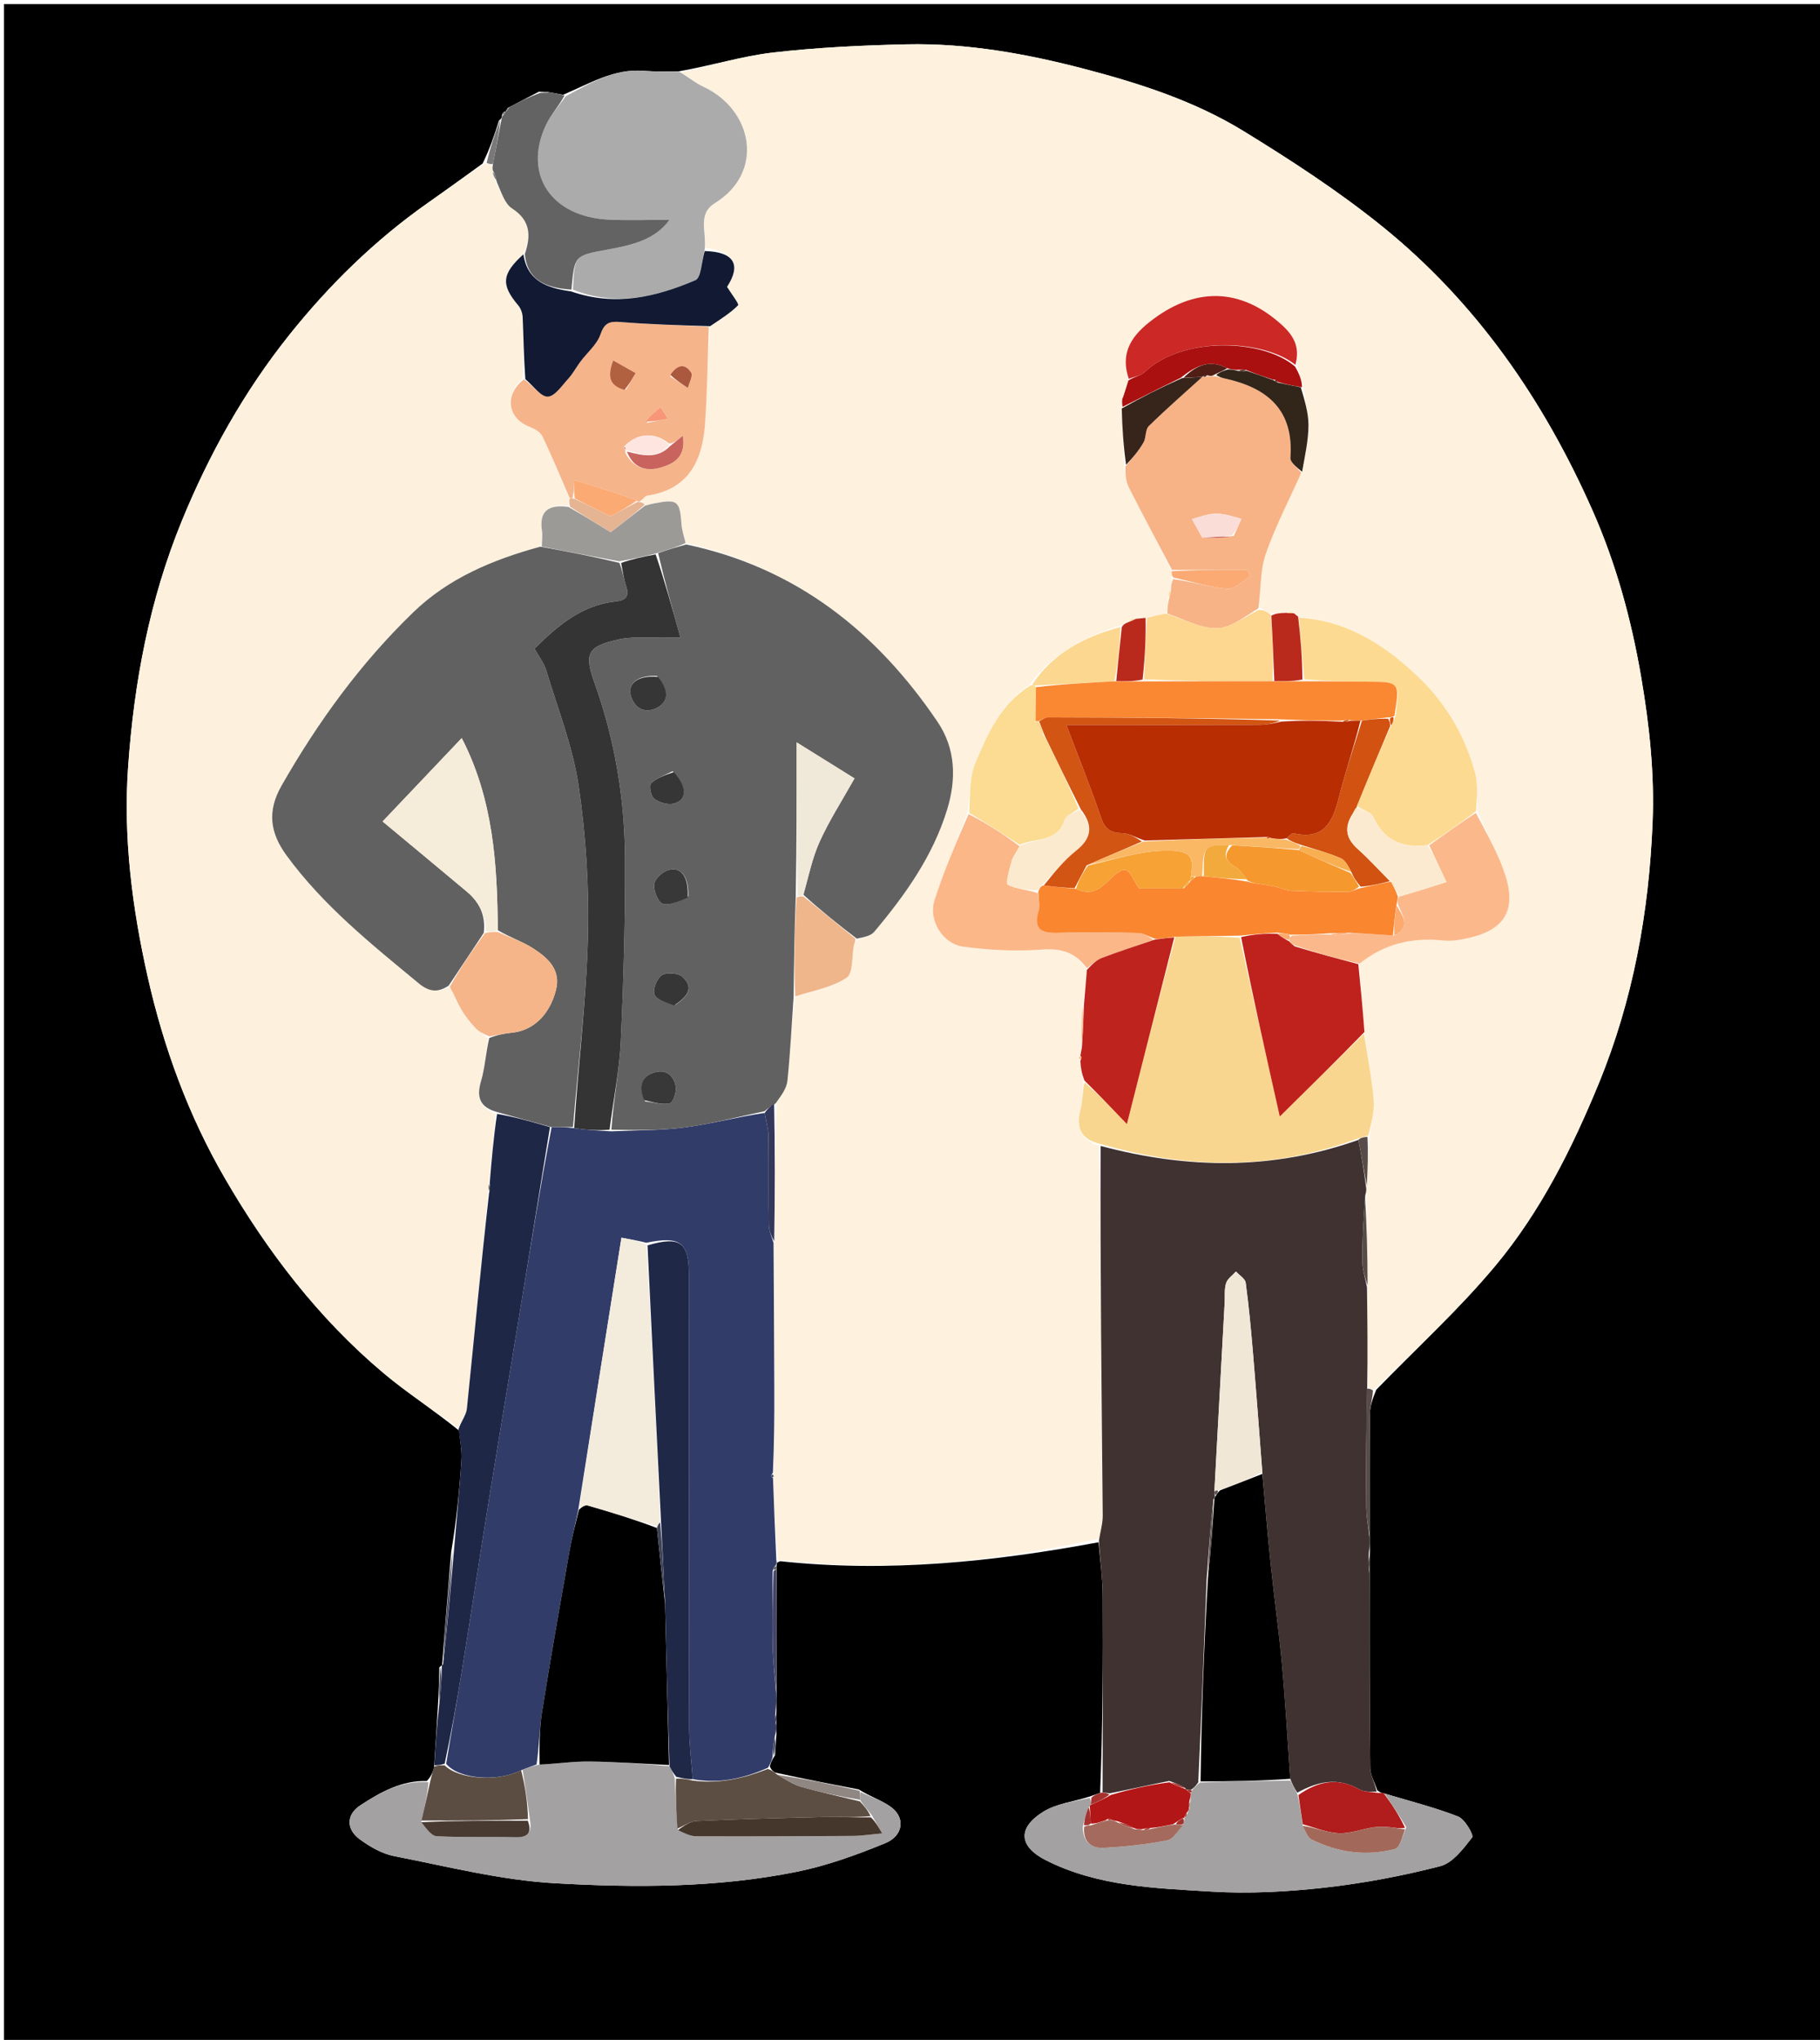 <svg version="1.1" id="Layer_1" xmlns="http://www.w3.org/2000/svg" xmlns:xlink="http://www.w3.org/1999/xlink" x="0px" y="0px"
	 width="100%" viewBox="0 0 457 512" enable-background="new 0 0 457 512" xml:space="preserve">
<path fill="#000000" opacity="1" stroke="none" 
	d="
M1,195 
	C1,130.017 1,65.533 1,1.025 
	C153.277,1.025 305.555,1.025 457.916,1.025 
	C457.916,171.567 457.916,342.134 457.916,512.85 
	C305.667,512.85 153.333,512.85 1,512.85 
	C1,407.112 1,301.306 1,195 
M126.54,28.106 
	C126.222,28.294 126.09,28.571 125.985,29.357 
	C125.985,29.357 125.953,29.805 125.323,30.211 
	C124.174,33.762 123.024,37.312 121.179,41.047 
	C116.603,44.342 112.059,47.683 107.444,50.922 
	C94.158,60.246 82.623,71.559 72.588,84.132 
	C61.335,98.231 52.532,113.954 45.654,130.746 
	C37.528,150.581 33.65,171.336 32.168,192.514 
	C30.929,210.233 33.183,227.826 37.076,245.132 
	C41.074,262.907 47.327,279.99 56.452,295.712 
	C67.082,314.027 79.911,330.838 96.238,344.585 
	C102.158,349.569 108.727,353.78 115.275,359.066 
	C115.489,361.516 116.015,363.984 115.861,366.41 
	C115.381,373.95 114.644,381.475 113.305,389.457 
	C112.519,398.978 111.732,408.499 111.007,417.998 
	C111.007,417.998 110.979,417.939 110.323,418.457 
	C110.258,421.589 110.193,424.72 109.937,428.688 
	C109.647,433.486 109.357,438.283 108.979,443.739 
	C108.653,444.776 108.327,445.814 107.17,447.026 
	C100.81,446.847 95.517,449.831 90.493,453.114 
	C86.909,455.456 86.875,459.115 90.367,461.671 
	C92.926,463.544 95.957,465.286 99.011,465.879 
	C112.416,468.485 125.834,471.92 139.381,472.681 
	C159.616,473.818 180.049,473.838 200.085,469.797 
	C207.656,468.269 215.076,465.575 222.249,462.641 
	C226.826,460.768 227.364,456.286 223.828,453.624 
	C221.555,451.913 218.655,451.033 215.635,449.137 
	C208.807,447.822 201.98,446.506 194.635,444.899 
	C194.142,444.574 193.65,444.249 193.303,443.324 
	C193.533,442.549 193.763,441.775 194.608,440.557 
	C194.688,439.042 194.768,437.527 194.954,435.248 
	C194.917,434.479 194.879,433.71 194.941,432.225 
	C194.909,431.505 194.876,430.785 194.958,429.217 
	C194.931,427.794 194.904,426.37 194.979,424.024 
	C194.954,413.996 194.928,403.968 194.971,393.488 
	C194.971,393.488 194.957,393.031 195.058,392.497 
	C195.051,392.316 195.044,392.135 195.944,391.851 
	C222.973,394.757 249.601,391.977 275.862,387.094 
	C276.223,391.537 276.869,395.979 276.895,400.424 
	C276.991,416.905 276.882,433.388 276.243,449.983 
	C275.54,450.249 274.837,450.515 273.321,451.007 
	C269.49,452.208 265.213,452.699 261.921,454.76 
	C255.166,458.99 256.156,463.618 262.548,466.863 
	C275.653,473.517 290.002,473.908 304.123,474.773 
	C313.5,475.347 323.039,474.84 332.393,473.804 
	C342.232,472.714 352.053,470.867 361.635,468.394 
	C364.788,467.58 367.458,464.006 369.664,461.163 
	C370.105,460.595 367.831,456.59 366.125,455.926 
	C360.143,453.599 353.862,452.039 347.271,450.053 
	C346.975,450.032 346.68,449.998 345.828,449.35 
	C345.214,447.46 344.087,445.576 344.065,443.679 
	C343.877,427.407 343.889,411.133 343.911,394.074 
	C343.897,392.757 343.882,391.439 343.981,389.275 
	C343.94,388.139 343.899,387.003 343.918,384.957 
	C343.924,374.962 343.875,364.966 343.982,354.972 
	C344.003,353.044 344.633,351.123 345.566,348.832 
	C355.619,338.472 366.342,328.671 375.554,317.611 
	C386.81,304.096 394.705,288.328 401.397,272.072 
	C410.06,251.029 414.068,228.978 414.966,206.315 
	C415.448,194.137 414.176,182.142 412.124,170.104 
	C409.652,155.603 405.824,141.566 399.908,128.183 
	C387.63,100.409 370.681,75.847 346.908,56.695 
	C336.017,47.921 324.173,40.215 312.23,32.89 
	C299.98,25.377 286.246,20.95 272.407,17.324 
	C257.762,13.488 242.825,10.791 227.603,11.131 
	C216.427,11.381 205.216,11.91 194.12,13.186 
	C186.35,14.079 178.748,16.441 170.212,17.955 
	C167.336,17.907 164.448,18.009 161.586,17.781 
	C154.174,17.191 148.209,20.885 141.417,23.787 
	C140.254,23.578 139.091,23.368 137.312,23.05 
	C136.898,23.08 136.483,23.111 135.324,23.011 
	C132.874,24.289 130.423,25.566 127.492,27.096 
	C127.298,27.394 127.104,27.693 126.99,27.989 
	C126.99,27.989 126.984,27.909 126.54,28.106 
z"/>
<path fill="#FEF1DE" opacity="1" stroke="none" 
	d="
M171.071,18.148 
	C178.748,16.441 186.35,14.079 194.12,13.186 
	C205.216,11.91 216.427,11.381 227.603,11.131 
	C242.825,10.791 257.762,13.488 272.407,17.324 
	C286.246,20.95 299.98,25.377 312.23,32.89 
	C324.173,40.215 336.017,47.921 346.908,56.695 
	C370.681,75.847 387.63,100.409 399.908,128.183 
	C405.824,141.566 409.652,155.603 412.124,170.104 
	C414.176,182.142 415.448,194.137 414.966,206.315 
	C414.068,228.978 410.06,251.029 401.397,272.072 
	C394.705,288.328 386.81,304.096 375.554,317.611 
	C366.342,328.671 355.619,338.472 345.031,348.808 
	C344.12,348.609 343.744,348.433 343.467,347.882 
	C343.461,339.362 343.355,331.216 343.402,322.621 
	C343.379,314.778 343.203,307.384 343.114,299.664 
	C343.142,298.894 343.084,298.451 343.182,297.641 
	C343.452,293.328 343.565,289.382 343.885,285.092 
	C344.398,281.802 345.171,278.814 344.912,275.919 
	C344.417,270.393 343.334,264.919 342.606,259.03 
	C342.17,253.088 341.623,247.541 341.389,241.855 
	C347.662,236.851 354.53,235.284 362.067,236.032 
	C363.378,236.162 364.741,236.165 366.038,235.96 
	C375.679,234.437 381.466,230.511 377.979,219.661 
	C376.24,214.252 373.326,209.22 370.975,203.621 
	C370.836,200.174 371.169,196.99 370.405,194.096 
	C367.986,184.943 363.246,176.829 356.537,170.312 
	C348.126,162.14 338.445,155.795 325.96,154.784 
	C325.475,154.367 325.186,154.143 324.794,153.711 
	C324.167,153.554 323.641,153.605 322.701,153.666 
	C321.214,153.839 320.142,154.003 318.906,153.87 
	C317.894,153.311 317.047,153.048 316.184,152.34 
	C316.672,147.578 316.438,143.003 317.84,139.003 
	C320.277,132.046 323.725,125.442 326.955,118.413 
	C327.663,114.348 328.539,110.562 328.553,106.772 
	C328.565,103.591 327.57,100.407 327.333,97.209 
	C326.933,95.485 326.221,93.775 325.6,91.652 
	C326.473,87.267 324.947,84.378 321.994,81.667 
	C311.536,72.066 299.818,71.862 288.427,80.992 
	C283.675,84.801 281.377,89.07 283.343,95.493 
	C282.83,97.187 282.404,98.481 281.929,99.691 
	C281.878,99.608 282.053,99.671 281.835,100.051 
	C281.701,100.997 281.786,101.563 281.67,102.531 
	C281.785,107.467 282.101,112.001 282.255,116.93 
	C282.539,119.026 282.703,120.87 283.48,122.404 
	C286.987,129.334 290.668,136.175 294.214,143.363 
	C294.192,144.103 294.24,144.527 294.199,145.328 
	C294.08,146.477 294.051,147.25 293.783,148.198 
	C293.472,148.938 293.4,149.501 293.265,150.454 
	C293.168,151.897 293.134,152.95 292.702,154.004 
	C290.874,154.359 289.444,154.715 287.661,155.081 
	C286.608,155.17 285.907,155.248 284.913,155.234 
	C284.121,155.417 283.623,155.692 282.905,156.144 
	C282.38,156.54 282.075,156.761 281.4,156.981 
	C272.185,159.826 264.24,164.014 258.452,171.972 
	C251.193,176.696 248.08,184.126 245,191.289 
	C243.357,195.111 243.609,199.747 242.844,204.324 
	C239.974,211.725 236.956,218.718 234.666,225.943 
	C233.066,230.991 236.68,236.928 241.954,237.622 
	C248.49,238.481 255.211,238.825 261.77,238.325 
	C266.684,237.95 270.122,239.226 272.915,243.433 
	C272.673,246.626 272.428,249.387 271.874,252.394 
	C271.526,256.091 271.485,259.542 271.472,263.329 
	C271.426,264.107 271.353,264.548 271.14,265.133 
	C270.872,265.552 270.905,265.806 271.088,266.416 
	C271.384,268.241 271.693,269.688 271.983,271.57 
	C271.783,274.1 271.886,276.27 271.363,278.277 
	C270.186,282.794 271.077,285.974 275.988,287.542 
	C276.25,318.803 276.611,349.606 276.895,380.409 
	C276.913,382.341 276.325,384.277 276.019,386.212 
	C249.601,391.977 222.973,394.757 195.386,391.501 
	C194.586,384.435 194.345,377.719 194.209,370.754 
	C194.256,370.335 194.197,370.164 194.254,369.538 
	C194.391,362.454 194.447,355.826 194.426,349.199 
	C194.388,336.79 194.304,324.382 194.398,311.531 
	C194.588,299.71 194.618,288.33 195.028,276.85 
	C196.21,274.924 197.532,273.152 197.724,271.263 
	C198.443,264.232 198.79,257.163 199.682,250.073 
	C204.318,248.588 208.99,247.797 212.585,245.396 
	C214.265,244.274 213.848,240.032 214.419,237.213 
	C214.514,236.742 214.804,236.312 215.367,235.848 
	C217.013,235.198 218.676,234.881 219.52,233.877 
	C227.262,224.663 234.225,214.926 237.809,203.243 
	C240.155,195.596 240.008,187.955 235.413,181.167 
	C220.01,158.416 199.745,142.418 172.158,136.295 
	C171.703,134.507 171.232,133.096 171.127,131.658 
	C170.693,125.687 170.171,125.233 164.358,126.325 
	C163.553,126.476 162.763,126.711 161.856,126.708 
	C161.537,126.276 161.285,126.108 161.167,125.687 
	C161.709,125.04 162.04,124.474 162.445,124.416 
	C172.696,122.929 176.326,115.856 177.001,106.694 
	C177.605,98.487 177.676,90.24 178.317,81.874 
	C180.937,80.087 183.388,78.598 185.334,76.614 
	C185.636,76.306 183.626,73.731 182.56,72 
	C186.149,66.477 184.418,63.198 177.066,62.187 
	C177.479,58.061 175.017,53.757 179.552,50.949 
	C192.076,43.194 189.07,27.5 176.521,21.731 
	C174.568,20.833 172.881,19.357 171.071,18.148 
z"/>
<path fill="#FDF1DE" opacity="1" stroke="none" 
	d="
M115,358.344 
	C108.727,353.78 102.158,349.569 96.238,344.585 
	C79.911,330.838 67.082,314.027 56.452,295.712 
	C47.327,279.99 41.074,262.907 37.076,245.132 
	C33.183,227.826 30.929,210.233 32.168,192.514 
	C33.65,171.336 37.528,150.581 45.654,130.746 
	C52.532,113.954 61.335,98.231 72.588,84.132 
	C82.623,71.559 94.158,60.246 107.444,50.922 
	C112.059,47.683 116.603,44.342 121.857,40.984 
	C122.926,41.126 123.316,41.333 123.656,41.778 
	C123.596,42.353 123.676,42.666 123.698,43.168 
	C123.9,44.126 124.247,44.872 124.618,45.967 
	C125.924,48.364 126.74,51.135 128.579,52.322 
	C133.311,55.374 133.294,59.241 131.433,63.831 
	C125.935,68.771 125.773,71.507 130.132,76.651 
	C130.786,77.423 131.199,78.625 131.244,79.65 
	C131.465,84.732 131.526,89.822 131.298,94.965 
	C126.517,99.086 127.49,104.958 132.85,107.068 
	C134.109,107.563 135.655,108.394 136.186,109.495 
	C138.638,114.586 140.779,119.826 143.002,125.332 
	C142.957,126.08 142.94,126.508 142.505,126.973 
	C137.4,126.507 135.386,128.502 136.096,133.249 
	C136.287,134.527 136.064,135.867 135.657,137.213 
	C123.626,140.501 112.604,145.146 103.786,153.665 
	C90.553,166.449 79.84,181.187 70.71,197.166 
	C67.045,203.58 67.786,209.01 71.929,214.683 
	C81.16,227.325 93.234,236.963 105.15,246.818 
	C107.817,249.023 110.005,249.168 112.95,247.681 
	C114.135,249.853 114.896,251.811 115.965,253.584 
	C116.936,255.196 118.136,256.707 119.436,258.07 
	C120.306,258.984 121.528,259.562 122.519,260.707 
	C121.93,264.52 121.776,268.025 120.805,271.287 
	C119.608,275.31 120.368,277.903 124.451,279.574 
	C123.898,285.678 123.431,291.343 122.757,297.228 
	C122.604,298.019 122.658,298.591 122.567,299.587 
	C120.72,317.863 119.067,335.721 117.237,353.56 
	C117.067,355.214 115.772,356.752 115,358.344 
z"/>
<path fill="#403231" opacity="1" stroke="none" 
	d="
M343.249,323.071 
	C343.355,331.216 343.461,339.362 343.308,348.235 
	C343.043,358.699 342.98,368.436 343.069,378.172 
	C343.092,380.739 343.582,383.302 343.858,385.868 
	C343.899,387.003 343.94,388.139 343.692,389.927 
	C343.549,392.006 343.695,393.433 343.841,394.86 
	C343.889,411.133 343.877,427.407 344.065,443.679 
	C344.087,445.576 345.214,447.46 345.67,449.69 
	C344.086,449.734 342.469,449.771 341.264,449.085 
	C335.872,446.013 330.889,447.096 325.745,449.96 
	C325.001,448.806 324.505,447.857 323.978,446.461 
	C323.287,436.659 322.771,427.29 321.92,417.952 
	C321.146,409.455 319.937,400.998 319.052,392.509 
	C318.269,384.994 317.668,377.46 316.962,369.477 
	C316.176,359.276 315.458,349.529 314.64,339.791 
	C314.139,333.842 313.592,327.891 312.799,321.977 
	C312.66,320.94 311.197,320.08 310.346,319.139 
	C309.49,320.098 308.231,320.931 307.878,322.049 
	C307.394,323.581 307.599,325.331 307.508,326.987 
	C306.649,342.711 305.789,358.435 304.932,374.465 
	C304.977,374.969 305.02,375.168 305.055,375.544 
	C305.047,375.721 304.942,376.059 304.675,376.343 
	C303.936,383.059 303.465,389.492 302.985,396.398 
	C302.319,413.606 301.662,430.341 300.887,447.341 
	C300.282,448.183 299.795,448.761 298.987,449.273 
	C298.451,449.231 298.235,449.256 297.957,449.217 
	C297.894,449.152 297.735,449.067 297.613,448.781 
	C296.343,448.02 295.196,447.547 293.603,447.004 
	C288.446,448.02 283.734,449.106 278.665,450.112 
	C277.822,449.978 277.337,449.924 276.851,449.87 
	C276.882,433.388 276.991,416.905 276.895,400.424 
	C276.869,395.979 276.223,391.537 275.94,386.653 
	C276.325,384.277 276.913,382.341 276.895,380.409 
	C276.611,349.606 276.25,318.803 276.36,287.616 
	C298.284,293.468 319.621,293.711 341.1,286.102 
	C341.956,290.263 342.491,294.135 343.026,298.007 
	C343.084,298.451 343.142,298.894 342.826,299.966 
	C342.313,305.957 342.046,311.32 342.098,316.681 
	C342.119,318.814 342.844,320.941 343.249,323.071 
z"/>
<path fill="#323C69" opacity="1" stroke="none" 
	d="
M194.105,371.003 
	C194.345,377.719 194.586,384.435 194.932,391.553 
	C195.044,392.135 195.051,392.316 194.796,392.859 
	C194.285,393.425 194.115,393.681 194.014,394.458 
	C194,401.046 193.891,407.167 194.032,413.282 
	C194.121,417.175 194.583,421.059 194.877,424.947 
	C194.904,426.37 194.931,427.794 194.692,429.83 
	C194.564,431.276 194.703,432.109 194.842,432.941 
	C194.879,433.71 194.917,434.479 194.579,435.699 
	C194.133,437.766 194.063,439.383 193.993,441 
	C193.763,441.775 193.533,442.549 192.836,443.691 
	C186.471,446.502 180.386,447.743 173.934,446.552 
	C173.597,441.967 173.064,437.738 173.055,433.508 
	C172.977,395.58 172.99,357.651 172.978,319.723 
	C172.976,311.823 170.722,310.168 162.302,311.922 
	C160.267,311.415 158.548,311.108 156.042,310.66 
	C152.377,333.69 148.793,356.208 145.171,379.162 
	C144.42,382.793 143.583,385.966 143.017,389.186 
	C140.663,402.578 138.289,415.968 136.145,429.395 
	C135.44,433.81 135.411,438.333 134.73,442.863 
	C133.337,443.357 132.286,443.796 130.851,444.323 
	C125.03,447.311 115.247,446.624 112.03,442.696 
	C113.362,434.627 114.743,426.988 115.979,419.326 
	C118.371,404.491 120.637,389.635 123.037,374.8 
	C125.647,358.666 128.361,342.549 131.007,326.421 
	C133.388,311.915 135.738,297.405 138.51,282.91 
	C140.571,282.907 142.224,282.891 144.176,283.169 
	C147.334,283.623 150.192,283.783 153.515,283.955 
	C160.067,283.659 166.208,283.753 172.225,282.934 
	C178.863,282.03 185.386,280.289 192.026,279.335 
	C192.395,281.539 192.935,283.317 192.959,285.101 
	C193.057,292.565 192.933,300.032 193.056,307.495 
	C193.08,308.993 193.826,310.48 194.239,311.973 
	C194.304,324.382 194.388,336.79 194.426,349.199 
	C194.447,355.826 194.391,362.454 194.074,369.618 
	C193.709,370.265 193.557,370.438 193.585,370.474 
	C193.733,370.669 193.927,370.83 194.105,371.003 
z"/>
<path fill="#A3A1A2" opacity="1" stroke="none" 
	d="
M131.235,444.235 
	C132.286,443.796 133.337,443.357 135.153,442.955 
	C139.946,442.677 143.978,442.067 148.002,442.113 
	C154.666,442.19 161.325,442.689 168.12,443.308 
	C168.676,444.372 169.098,445.137 169.424,446.361 
	C169.585,450.866 169.843,454.913 170.208,459.34 
	C171.822,460.129 173.327,460.885 174.835,460.892 
	C187.959,460.946 201.085,460.889 214.209,460.8 
	C216.312,460.786 218.412,460.447 221.526,460.168 
	C220.409,458.28 219.725,457.125 218.956,455.662 
	C217.883,454.279 216.894,453.204 215.936,451.738 
	C215.99,450.825 216.013,450.302 216.036,449.78 
	C218.655,451.033 221.555,451.913 223.828,453.624 
	C227.364,456.286 226.826,460.768 222.249,462.641 
	C215.076,465.575 207.656,468.269 200.085,469.797 
	C180.049,473.838 159.616,473.818 139.381,472.681 
	C125.834,471.92 112.416,468.485 99.011,465.879 
	C95.957,465.286 92.926,463.544 90.367,461.671 
	C86.875,459.115 86.909,455.456 90.493,453.114 
	C95.517,449.831 100.81,446.847 107.588,447.336 
	C107.282,450.744 106.559,453.842 105.779,457.367 
	C107.022,458.869 108.277,460.8 109.631,460.872 
	C116.21,461.219 122.818,460.966 129.41,461.137 
	C132.554,461.219 133.657,459.994 133.035,456.579 
	C132.465,452.182 131.85,448.209 131.235,444.235 
z"/>
<path fill="#ABABAB" opacity="1" stroke="none" 
	d="
M170.641,18.051 
	C172.881,19.357 174.568,20.833 176.521,21.731 
	C189.07,27.5 192.076,43.194 179.552,50.949 
	C175.017,53.757 177.479,58.061 176.94,62.577 
	C176.121,65.793 176.074,69.717 174.62,70.335 
	C164.747,74.535 154.491,76.998 143.866,72.689 
	C144.246,64.14 144.249,64.157 152.507,62.653 
	C158.554,61.552 164.502,60.228 168.119,55.167 
	C163.062,55.167 157.986,55.36 152.928,55.131 
	C138.436,54.473 131.28,43.802 137.067,31.42 
	C138.298,28.787 140.385,26.554 142.078,24.137 
	C148.209,20.885 154.174,17.191 161.586,17.781 
	C164.448,18.009 167.336,17.907 170.641,18.051 
z"/>
<path fill="#A3A1A1" opacity="1" stroke="none" 
	d="
M324.008,446.908 
	C324.505,447.857 325.001,448.806 325.777,450.342 
	C326.414,453.249 326.771,455.569 327.108,458.254 
	C327.825,459.672 328.327,461.202 329.339,461.703 
	C335.996,465.003 343.099,465.955 350.267,464.077 
	C351.57,463.736 352.183,460.761 353.113,458.629 
	C351.305,455.566 349.5,452.877 347.694,450.188 
	C353.862,452.039 360.143,453.599 366.125,455.926 
	C367.831,456.59 370.105,460.595 369.664,461.163 
	C367.458,464.006 364.788,467.58 361.635,468.394 
	C352.053,470.867 342.232,472.714 332.393,473.804 
	C323.039,474.84 313.5,475.347 304.123,474.773 
	C290.002,473.908 275.653,473.517 262.548,466.863 
	C256.156,463.618 255.166,458.99 261.921,454.76 
	C265.213,452.699 269.49,452.208 273.673,451.258 
	C273.974,451.992 273.923,452.474 273.776,453.061 
	C273.681,453.167 273.642,453.448 273.343,453.586 
	C272.654,455.204 272.266,456.685 271.896,458.551 
	C271.887,462.353 274.129,463.938 276.992,463.798 
	C282.407,463.532 287.84,462.919 293.16,461.899 
	C294.654,461.612 295.778,459.402 297.145,457.806 
	C297.274,457.182 297.331,456.824 297.4,456.414 
	C297.413,456.362 297.356,456.27 297.608,456.163 
	C297.978,455.721 298.095,455.386 298.316,454.807 
	C298.457,454.392 298.493,454.219 298.684,453.82 
	C298.857,453.052 298.876,452.51 298.931,451.649 
	C298.985,450.904 299.002,450.478 299.13,449.889 
	C299.241,449.727 299.309,449.339 299.309,449.339 
	C299.795,448.761 300.282,448.183 301.345,447.397 
	C309.283,447.095 316.646,447.002 324.008,446.908 
z"/>
<path fill="#1F2746" opacity="1" stroke="none" 
	d="
M138.101,282.897 
	C135.738,297.405 133.388,311.915 131.007,326.421 
	C128.361,342.549 125.647,358.666 123.037,374.8 
	C120.637,389.635 118.371,404.491 115.979,419.326 
	C114.743,426.988 113.362,434.627 111.661,442.666 
	C110.539,443.064 109.803,443.072 109.066,443.08 
	C109.357,438.283 109.647,433.486 110.282,427.975 
	C110.745,424.153 110.862,421.046 110.979,417.939 
	C110.979,417.939 111.007,417.998 111.268,417.739 
	C112.355,407.988 113.181,398.497 114.006,389.005 
	C114.644,381.475 115.381,373.95 115.861,366.41 
	C116.015,363.984 115.489,361.516 115.137,358.705 
	C115.772,356.752 117.067,355.214 117.237,353.56 
	C119.067,335.721 120.72,317.863 122.8,299.5 
	C123.107,298.329 123.035,297.669 122.964,297.008 
	C123.431,291.343 123.898,285.678 124.811,279.58 
	C129.538,280.397 133.82,281.647 138.101,282.897 
z"/>
<path fill="#636363" opacity="1" stroke="none" 
	d="
M141.748,23.962 
	C140.385,26.554 138.298,28.787 137.067,31.42 
	C131.28,43.802 138.436,54.473 152.928,55.131 
	C157.986,55.36 163.062,55.167 168.119,55.167 
	C164.502,60.228 158.554,61.552 152.507,62.653 
	C144.249,64.157 144.246,64.14 143.486,72.687 
	C137.39,72.284 132.43,70.615 131.785,63.77 
	C133.294,59.241 133.311,55.374 128.579,52.322 
	C126.74,51.135 125.924,48.364 124.717,45.594 
	C124.477,44.234 124.16,43.596 123.843,42.957 
	C123.676,42.666 123.596,42.353 123.748,41.325 
	C124.58,37.024 125.266,33.414 125.953,29.805 
	C125.953,29.805 125.985,29.357 126.258,29.025 
	C126.744,28.468 126.895,28.206 126.984,27.909 
	C126.984,27.909 126.99,27.989 127.189,27.862 
	C127.582,27.438 127.778,27.141 127.973,26.843 
	C130.423,25.566 132.874,24.289 135.836,23.269 
	C136.874,23.404 137.401,23.281 137.927,23.158 
	C139.091,23.368 140.254,23.578 141.748,23.962 
z"/>
<path fill="#5D4E43" opacity="1" stroke="none" 
	d="
M215.906,452.13 
	C216.894,453.204 217.883,454.279 218.586,455.83 
	C214.561,456.211 210.817,455.967 207.081,456.05 
	C196.338,456.288 185.594,456.583 174.859,457.06 
	C173.248,457.132 171.686,458.299 170.101,458.959 
	C169.843,454.913 169.585,450.866 169.739,446.436 
	C171.427,446.337 172.703,446.622 173.98,446.907 
	C180.386,447.743 186.471,446.502 192.763,443.991 
	C193.65,444.249 194.142,444.574 195.061,445.336 
	C197.375,446.691 199.18,447.902 201.169,448.466 
	C206.036,449.846 210.988,450.928 215.906,452.13 
z"/>
<path fill="#5C4D42" opacity="1" stroke="none" 
	d="
M109.023,443.409 
	C109.803,443.072 110.539,443.064 111.644,443.086 
	C115.247,446.624 125.03,447.311 130.851,444.323 
	C131.85,448.209 132.465,452.182 132.576,456.577 
	C123.326,456.978 114.581,456.959 105.836,456.94 
	C106.559,453.842 107.282,450.744 108.003,447.249 
	C108.327,445.814 108.653,444.776 109.023,443.409 
z"/>
<path fill="#B11C1C" opacity="1" stroke="none" 
	d="
M347.482,450.12 
	C349.5,452.877 351.305,455.566 352.798,458.756 
	C351.334,459.033 350.191,458.705 349.03,458.612 
	C347.646,458.502 346.22,458.425 344.858,458.632 
	C341.943,459.075 339.032,460.249 336.164,460.12 
	C333.125,459.982 330.138,458.682 327.129,457.889 
	C326.771,455.569 326.414,453.249 326.025,450.547 
	C330.889,447.096 335.872,446.013 341.264,449.085 
	C342.469,449.771 344.086,449.734 345.95,449.991 
	C346.68,449.998 346.975,450.032 347.482,450.12 
z"/>
<path fill="#908783" opacity="1" stroke="none" 
	d="
M215.936,451.738 
	C210.988,450.928 206.036,449.846 201.169,448.466 
	C199.18,447.902 197.375,446.691 195.319,445.482 
	C201.98,446.506 208.807,447.822 215.835,449.459 
	C216.013,450.302 215.99,450.825 215.936,451.738 
z"/>
<path fill="#574C47" opacity="1" stroke="none" 
	d="
M343.888,385.412 
	C343.582,383.302 343.092,380.739 343.069,378.172 
	C342.98,368.436 343.043,358.699 343.208,348.609 
	C343.744,348.433 344.12,348.609 344.739,348.991 
	C344.633,351.123 344.003,353.044 343.982,354.972 
	C343.875,364.966 343.924,374.962 343.888,385.412 
z"/>
<path fill="#474A61" opacity="1" stroke="none" 
	d="
M113.656,389.231 
	C113.181,398.497 112.355,407.988 111.238,417.75 
	C111.732,408.499 112.519,398.978 113.656,389.231 
z"/>
<path fill="#414566" opacity="1" stroke="none" 
	d="
M194.928,424.485 
	C194.583,421.059 194.121,417.175 194.032,413.282 
	C193.891,407.167 194,401.046 194.234,394.454 
	C194.465,393.979 194.903,393.941 194.903,393.941 
	C194.928,403.968 194.954,413.996 194.928,424.485 
z"/>
<path fill="#7A7878" opacity="1" stroke="none" 
	d="
M125.638,30.008 
	C125.266,33.414 124.58,37.024 123.8,41.086 
	C123.316,41.333 122.926,41.126 122.204,40.891 
	C123.024,37.312 124.174,33.762 125.638,30.008 
z"/>
<path fill="#A5322E" opacity="1" stroke="none" 
	d="
M273.871,452.956 
	C273.923,452.474 273.974,451.992 274.08,451.146 
	C274.837,450.515 275.54,450.249 276.547,449.927 
	C277.337,449.924 277.822,449.978 278.582,450.432 
	C277.195,451.54 275.533,452.248 273.871,452.956 
z"/>
<path fill="#474A61" opacity="1" stroke="none" 
	d="
M110.651,418.198 
	C110.862,421.046 110.745,424.153 110.378,427.556 
	C110.193,424.72 110.258,421.589 110.651,418.198 
z"/>
<path fill="#414566" opacity="1" stroke="none" 
	d="
M194.3,440.779 
	C194.063,439.383 194.133,437.766 194.526,436.081 
	C194.768,437.527 194.688,439.042 194.3,440.779 
z"/>
<path fill="#574C47" opacity="1" stroke="none" 
	d="
M343.876,394.467 
	C343.695,393.433 343.549,392.006 343.635,390.35 
	C343.882,391.439 343.897,392.757 343.876,394.467 
z"/>
<path fill="#414566" opacity="1" stroke="none" 
	d="
M194.891,432.583 
	C194.703,432.109 194.564,431.276 194.634,430.254 
	C194.876,430.785 194.909,431.505 194.891,432.583 
z"/>
<path fill="#7A7878" opacity="1" stroke="none" 
	d="
M137.62,23.104 
	C137.401,23.281 136.874,23.404 136.208,23.334 
	C136.483,23.111 136.898,23.08 137.62,23.104 
z"/>
<path fill="#7A7878" opacity="1" stroke="none" 
	d="
M127.732,26.97 
	C127.778,27.141 127.582,27.438 127.149,27.863 
	C127.104,27.693 127.298,27.394 127.732,26.97 
z"/>
<path fill="#7A7878" opacity="1" stroke="none" 
	d="
M126.762,28.007 
	C126.895,28.206 126.744,28.468 126.337,28.815 
	C126.09,28.571 126.222,28.294 126.762,28.007 
z"/>
<path fill="#616161" opacity="1" stroke="none" 
	d="
M194.937,393.714 
	C194.903,393.941 194.465,393.979 194.245,393.984 
	C194.115,393.681 194.285,393.425 194.745,393.126 
	C194.957,393.031 194.971,393.488 194.937,393.714 
z"/>
<path fill="#616161" opacity="1" stroke="none" 
	d="
M191.959,278.912 
	C185.386,280.289 178.863,282.03 172.225,282.934 
	C166.208,283.753 160.067,283.659 153.519,283.548 
	C154.031,275.92 155.529,268.735 155.867,261.495 
	C156.58,246.247 157.009,230.968 156.946,215.705 
	C156.883,200.552 154.403,185.7 149.268,171.359 
	C146.619,163.961 147.531,162.202 155.442,160.466 
	C158.313,159.836 161.386,160.099 164.368,160.005 
	C166.121,159.949 167.877,159.995 170.851,159.995 
	C168.722,152.37 166.871,145.744 165.261,138.834 
	C167.771,137.92 170.04,137.29 172.309,136.659 
	C199.745,142.418 220.01,158.416 235.413,181.167 
	C240.008,187.955 240.155,195.596 237.809,203.243 
	C234.225,214.926 227.262,224.663 219.52,233.877 
	C218.676,234.881 217.013,235.198 215.149,235.596 
	C210.298,231.909 206.027,228.461 201.737,224.58 
	C203.072,219.778 203.995,215.211 205.885,211.089 
	C208.352,205.71 211.587,200.682 214.564,195.373 
	C209.302,192.097 204.391,189.039 200.037,186.328 
	C200.037,199.272 200.037,212.046 199.807,225.244 
	C199.476,233.814 199.377,241.961 199.277,250.107 
	C198.79,257.163 198.443,264.232 197.724,271.263 
	C197.532,273.152 196.21,274.924 194.756,276.952 
	C193.39,277.74 192.675,278.326 191.959,278.912 
M172.832,224.96 
	C172.993,219.985 170.936,217.279 167.567,218.464 
	C166.146,218.963 164.333,220.731 164.244,222.029 
	C164.131,223.668 165.273,226.508 166.458,226.859 
	C168.201,227.376 170.461,226.15 172.832,224.96 
M161.985,276.432 
	C164.069,276.671 166.245,277.348 168.191,276.936 
	C168.987,276.767 169.885,274.152 169.682,272.81 
	C169.266,270.063 167.357,268.298 164.367,269.161 
	C160.954,270.146 160.34,272.669 161.985,276.432 
M164.973,169.652 
	C160.044,169.42 157.359,171.622 158.512,174.97 
	C159.639,178.245 162.445,178.976 164.929,177.681 
	C168.377,175.883 167.587,172.867 164.973,169.652 
M169.618,252.2 
	C172.244,250.359 174.552,248.142 171.402,245.208 
	C170.342,244.22 167.413,244.006 166.18,244.78 
	C164.939,245.559 163.842,248.355 164.335,249.626 
	C164.86,250.979 167.323,251.58 169.618,252.2 
M168.91,193.562 
	C167.063,194.522 164.958,195.207 163.498,196.579 
	C162.942,197.103 163.398,199.806 164.221,200.439 
	C165.474,201.402 167.598,202.071 169.084,201.723 
	C172.554,200.909 172.644,197.631 168.91,193.562 
z"/>
<path fill="#F9D68F" opacity="1" stroke="none" 
	d="
M340.778,285.814 
	C319.621,293.711 298.284,293.468 276.442,287.158 
	C271.077,285.974 270.186,282.794 271.363,278.277 
	C271.886,276.27 271.783,274.1 272.298,271.659 
	C275.845,274.679 279.057,278.043 282.963,282.133 
	C287.14,265.672 290.996,250.476 295.161,235.096 
	C300.732,234.938 305.993,234.964 311.297,235.371 
	C314.64,250.413 317.939,265.074 321.352,280.238 
	C328.808,272.898 335.651,266.161 342.495,259.423 
	C343.334,264.919 344.417,270.393 344.912,275.919 
	C345.171,278.814 344.398,281.802 343.574,284.987 
	C342.298,285.422 341.538,285.618 340.778,285.814 
z"/>
<path fill="#F7B386" opacity="1" stroke="none" 
	d="
M293.099,154.003 
	C293.134,152.95 293.168,151.897 293.512,150.389 
	C293.888,149.297 293.955,148.66 294.023,148.022 
	C294.051,147.25 294.08,146.477 294.553,145.349 
	C299.394,145.993 303.755,147.426 308.203,147.784 
	C310.035,147.932 312.052,145.766 313.985,144.652 
	C313.735,144.117 313.485,143.583 313.235,143.048 
	C306.919,143.048 300.602,143.048 294.286,143.048 
	C290.668,136.175 286.987,129.334 283.48,122.404 
	C282.703,120.87 282.539,119.026 282.597,117.048 
	C284.464,114.876 285.978,113.067 287.132,111.051 
	C287.833,109.826 287.545,107.841 288.446,106.956 
	C292.787,102.696 297.382,98.695 301.871,94.586 
	C301.856,94.572 301.851,94.59 302.192,94.609 
	C302.742,94.536 302.951,94.443 303.433,94.437 
	C304.074,94.439 304.441,94.356 305.14,94.425 
	C306.277,94.742 307.086,94.891 307.888,95.073 
	C318.428,97.46 324.9,103.056 324.018,114.876 
	C323.928,116.073 325.792,117.416 326.75,118.691 
	C323.725,125.442 320.277,132.046 317.84,139.003 
	C316.438,143.003 316.672,147.578 315.991,152.663 
	C312.338,154.958 308.865,157.691 305.39,157.694 
	C301.294,157.698 297.196,155.338 293.099,154.003 
M309.808,134.501 
	C310.442,133.081 311.075,131.661 311.708,130.24 
	C310.212,129.839 308.734,129.325 307.214,129.072 
	C306.084,128.884 304.87,128.878 303.743,129.074 
	C302.237,129.336 300.779,129.872 299.301,130.29 
	C300.147,131.859 300.993,133.429 302.77,135.017 
	C304.955,135.007 307.141,134.997 309.808,134.501 
z"/>
<path fill="#F6B48A" opacity="1" stroke="none" 
	d="
M143.031,125.013 
	C140.779,119.826 138.638,114.586 136.186,109.495 
	C135.655,108.394 134.109,107.563 132.85,107.068 
	C127.49,104.958 126.517,99.086 131.567,95.218 
	C133.975,96.907 135.811,99.616 137.55,99.554 
	C139.318,99.492 141.095,96.796 142.671,95.073 
	C143.861,93.772 144.7,92.156 145.766,90.733 
	C147.457,88.474 149.882,86.493 150.755,83.965 
	C151.75,81.086 152.964,80.594 155.733,80.817 
	C163.134,81.411 170.564,81.638 177.983,82.011 
	C177.676,90.24 177.605,98.487 177.001,106.694 
	C176.326,115.856 172.696,122.929 162.445,124.416 
	C162.04,124.474 161.709,125.04 160.917,125.685 
	C160.491,126.001 159.991,125.996 159.918,125.631 
	C154.794,123.718 149.744,122.17 144.249,120.485 
	C144.164,122.17 144.093,123.578 143.774,124.992 
	C143.527,124.997 143.031,125.013 143.031,125.013 
M156.997,112.995 
	C156.997,112.995 157.01,112.937 157.027,113.668 
	C159.049,117.559 162.379,118.47 166.24,117.244 
	C169.435,116.23 172.25,114.545 171.452,109.375 
	C170.002,110.553 169.092,111.293 167.972,111.315 
	C164.344,108.343 159.943,108.619 156.59,112.208 
	C156.746,112.473 156.901,112.738 156.997,112.995 
M157.208,97.812 
	C158.002,96.422 158.796,95.032 159.59,93.641 
	C157.797,92.632 156.005,91.622 153.971,90.476 
	C152.437,94.558 153.062,96.811 157.208,97.812 
M168.269,94.461 
	C169.759,95.43 171.249,96.399 172.739,97.368 
	C173.048,96.059 174.042,94.313 173.538,93.521 
	C172.02,91.136 170.055,91.497 168.269,94.461 
M162.384,106.15 
	C164.169,105.804 165.955,105.458 167.74,105.111 
	C167.102,104.134 166.463,103.157 165.824,102.179 
	C164.59,103.26 163.356,104.34 162.384,106.15 
z"/>
<path fill="#FDDA91" opacity="1" stroke="none" 
	d="
M326.156,154.978 
	C338.445,155.795 348.126,162.14 356.537,170.312 
	C363.246,176.829 367.986,184.943 370.405,194.096 
	C371.169,196.99 370.836,200.174 370.62,203.629 
	C366.444,206.745 362.654,209.456 358.436,212.122 
	C351.851,212.93 347.434,210.804 344.754,204.939 
	C344.228,203.787 342.09,203.373 340.72,202.265 
	C343.525,195.343 346.304,188.775 349.352,182.021 
	C349.81,181.228 350.001,180.621 350.438,179.704 
	C351.485,171.162 351.464,171.155 343.577,171.107 
	C338.255,171.076 332.935,170.984 327.519,170.487 
	C327.002,165.028 326.579,160.003 326.156,154.978 
z"/>
<path fill="#BF221D" opacity="1" stroke="none" 
	d="
M342.606,259.03 
	C335.651,266.161 328.808,272.898 321.352,280.238 
	C317.939,265.074 314.64,250.413 311.639,235.204 
	C314.84,234.465 317.741,234.272 320.785,234.39 
	C321.845,235.229 322.762,235.758 323.723,236.287 
	C323.767,236.287 323.785,236.2 323.88,236.45 
	C324.275,236.888 324.574,237.077 325.108,237.541 
	C330.587,239.209 335.831,240.601 341.075,241.993 
	C341.623,247.541 342.17,253.088 342.606,259.03 
z"/>
<path fill="#111A32" opacity="1" stroke="none" 
	d="
M178.317,81.874 
	C170.564,81.638 163.134,81.411 155.733,80.817 
	C152.964,80.594 151.75,81.086 150.755,83.965 
	C149.882,86.493 147.457,88.474 145.766,90.733 
	C144.7,92.156 143.861,93.772 142.671,95.073 
	C141.095,96.796 139.318,99.492 137.55,99.554 
	C135.811,99.616 133.975,96.907 131.912,95.162 
	C131.526,89.822 131.465,84.732 131.244,79.65 
	C131.199,78.625 130.786,77.423 130.132,76.651 
	C125.773,71.507 125.935,68.771 131.433,63.831 
	C132.43,70.615 137.39,72.284 143.408,73.141 
	C154.491,76.998 164.747,74.535 174.62,70.335 
	C176.074,69.717 176.121,65.793 176.945,63.01 
	C184.418,63.198 186.149,66.477 182.56,72 
	C183.626,73.731 185.636,76.306 185.334,76.614 
	C183.388,78.598 180.937,80.087 178.317,81.874 
z"/>
<path fill="#FBB788" opacity="1" stroke="none" 
	d="
M272.912,243.002 
	C270.122,239.226 266.684,237.95 261.77,238.325 
	C255.211,238.825 248.49,238.481 241.954,237.622 
	C236.68,236.928 233.066,230.991 234.666,225.943 
	C236.956,218.718 239.974,211.725 243.215,204.329 
	C247.852,206.697 251.955,209.367 255.993,212.385 
	C255.27,213.867 254.355,214.93 254.012,216.154 
	C253.452,218.153 252.476,221.739 253.062,222.051 
	C255.215,223.198 257.94,223.272 260.598,224.171 
	C260.785,225.921 261.165,227.355 260.798,228.562 
	C259.319,233.442 261.648,234.278 265.869,234.13 
	C272.52,233.898 279.188,233.991 285.842,234.168 
	C287.231,234.204 288.594,235.202 289.629,235.9 
	C285.074,237.491 280.822,238.844 276.664,240.442 
	C275.289,240.971 274.156,242.131 272.912,243.002 
z"/>
<path fill="#FBB98B" opacity="1" stroke="none" 
	d="
M341.389,241.855 
	C335.831,240.601 330.587,239.209 325.034,237.271 
	C324.411,236.55 324.098,236.375 323.785,236.2 
	C323.785,236.2 323.767,236.287 323.833,235.926 
	C323.931,235.319 323.964,235.072 324.427,234.832 
	C327.88,234.639 330.903,234.438 334.037,234.561 
	C335.789,234.665 337.431,234.446 339.506,234.188 
	C343.212,234.361 346.484,234.574 350.121,234.809 
	C354.607,232.454 351.922,229.672 350.929,226.66 
	C350.94,225.885 350.973,225.443 351.413,225.003 
	C355.585,223.806 359.351,222.608 363.181,221.39 
	C361.483,217.761 360.173,214.964 358.864,212.167 
	C362.654,209.456 366.444,206.745 370.589,204.026 
	C373.326,209.22 376.24,214.252 377.979,219.661 
	C381.466,230.511 375.679,234.437 366.038,235.96 
	C364.741,236.165 363.378,236.162 362.067,236.032 
	C354.53,235.284 347.662,236.851 341.389,241.855 
z"/>
<path fill="#BE231E" opacity="1" stroke="none" 
	d="
M272.915,243.433 
	C274.156,242.131 275.289,240.971 276.664,240.442 
	C280.822,238.844 285.074,237.491 289.953,235.835 
	C292.028,235.512 293.44,235.396 294.852,235.281 
	C290.996,250.476 287.14,265.672 282.963,282.133 
	C279.057,278.043 275.845,274.679 272.317,271.225 
	C271.693,269.688 271.384,268.241 271.271,266.289 
	C271.64,265.465 271.578,265.199 271.28,264.989 
	C271.353,264.548 271.426,264.107 271.659,262.909 
	C271.939,258.818 272.061,255.483 272.182,252.148 
	C272.428,249.387 272.673,246.626 272.915,243.433 
z"/>
<path fill="#FCDB92" opacity="1" stroke="none" 
	d="
M256.058,212.038 
	C251.955,209.367 247.852,206.697 243.378,204.021 
	C243.609,199.747 243.357,195.111 245,191.289 
	C248.08,184.126 251.193,176.696 258.789,172.011 
	C259.681,172.004 259.905,172.021 260.115,172.482 
	C260.075,175.598 260.049,178.269 260.015,181.329 
	C260.733,182.79 261.46,183.861 262.436,185.164 
	C265.516,191.236 268.346,197.077 270.812,202.983 
	C269.37,203.967 267.681,204.69 267.316,205.835 
	C265.477,211.605 259.908,210.195 256.058,212.038 
z"/>
<path fill="#CB2826" opacity="1" stroke="none" 
	d="
M283.431,95.091 
	C281.377,89.07 283.675,84.801 288.427,80.992 
	C299.818,71.862 311.536,72.066 321.994,81.667 
	C324.947,84.378 326.473,87.267 325.275,91.58 
	C317.173,85.08 296.968,84.303 287.444,93.385 
	C286.459,94.324 284.785,94.54 283.431,95.091 
z"/>
<path fill="#FDD690" opacity="1" stroke="none" 
	d="
M292.702,154.004 
	C297.196,155.338 301.294,157.698 305.39,157.694 
	C308.865,157.691 312.338,154.958 316.005,153.109 
	C317.047,153.048 317.894,153.311 319.049,154.248 
	C319.564,160.268 319.772,165.613 319.514,170.992 
	C308.459,171.001 297.872,170.976 287.27,170.504 
	C287.508,165.062 287.761,160.066 288.014,155.07 
	C289.444,154.715 290.874,154.359 292.702,154.004 
z"/>
<path fill="#9C9A97" opacity="1" stroke="none" 
	d="
M172.158,136.295 
	C170.04,137.29 167.771,137.92 164.879,138.857 
	C161.47,139.744 158.683,140.324 155.46,140.882 
	C148.693,139.633 142.362,138.406 136.031,137.179 
	C136.064,135.867 136.287,134.527 136.096,133.249 
	C135.386,128.502 137.4,126.507 142.74,127.236 
	C146.673,129.48 149.953,131.498 153.334,133.577 
	C156.09,131.448 159.028,129.178 161.966,126.908 
	C162.763,126.711 163.553,126.476 164.358,126.325 
	C170.171,125.233 170.693,125.687 171.127,131.658 
	C171.232,133.096 171.703,134.507 172.158,136.295 
z"/>
<path fill="#EFB58B" opacity="1" stroke="none" 
	d="
M199.682,250.073 
	C199.377,241.961 199.476,233.814 200.018,225.255 
	C200.892,224.899 201.324,224.956 201.755,225.013 
	C206.027,228.461 210.298,231.909 214.786,235.61 
	C214.804,236.312 214.514,236.742 214.419,237.213 
	C213.848,240.032 214.265,244.274 212.585,245.396 
	C208.99,247.797 204.318,248.588 199.682,250.073 
z"/>
<path fill="#AA100F" opacity="1" stroke="none" 
	d="
M283.343,95.493 
	C284.785,94.54 286.459,94.324 287.444,93.385 
	C296.968,84.303 317.173,85.08 325.184,91.994 
	C326.221,93.775 326.933,95.485 326.938,97.185 
	C324.441,96.793 322.653,96.409 320.794,95.832 
	C320.541,95.389 320.299,95.3 319.634,95.28 
	C317.177,94.477 315.084,93.767 312.852,92.842 
	C312.129,92.704 311.545,92.78 310.63,92.833 
	C309.639,92.779 308.978,92.749 308.141,92.398 
	C303.488,89.971 300.025,92.023 296.401,94.878 
	C291.33,97.339 286.601,99.734 281.871,102.128 
	C281.786,101.563 281.701,100.997 281.811,100.063 
	C282.005,99.695 281.979,99.774 281.979,99.774 
	C282.404,98.481 282.83,97.187 283.343,95.493 
z"/>
<path fill="#FCD790" opacity="1" stroke="none" 
	d="
M260.129,172.038 
	C259.905,172.021 259.681,172.004 259.12,171.949 
	C264.24,164.014 272.185,159.826 281.313,157.378 
	C281.159,162.174 280.723,166.574 279.797,171.018 
	C272.915,171.388 266.522,171.713 260.129,172.038 
z"/>
<path fill="#32251A" opacity="1" stroke="none" 
	d="
M308.317,92.718 
	C308.978,92.749 309.639,92.779 310.768,93.069 
	C311.82,93.237 312.406,93.147 312.991,93.057 
	C315.084,93.767 317.177,94.477 319.749,95.421 
	C320.409,95.831 320.621,95.954 320.864,96.024 
	C322.653,96.409 324.441,96.793 326.625,97.201 
	C327.57,100.407 328.565,103.591 328.553,106.772 
	C328.539,110.562 327.663,114.348 326.955,118.413 
	C325.792,117.416 323.928,116.073 324.018,114.876 
	C324.9,103.056 318.428,97.46 307.888,95.073 
	C307.086,94.891 306.277,94.742 305.388,94.118 
	C306.309,93.345 307.313,93.031 308.317,92.718 
z"/>
<path fill="#37241B" opacity="1" stroke="none" 
	d="
M281.67,102.531 
	C286.601,99.734 291.33,97.339 296.843,94.894 
	C299.046,94.763 300.466,94.682 301.887,94.601 
	C297.382,98.695 292.787,102.696 288.446,106.956 
	C287.545,107.841 287.833,109.826 287.132,111.051 
	C285.978,113.067 284.464,114.876 282.76,116.654 
	C282.101,112.001 281.785,107.467 281.67,102.531 
z"/>
<path fill="#BA2A1C" opacity="1" stroke="none" 
	d="
M319.98,170.958 
	C319.772,165.613 319.564,160.268 319.214,154.544 
	C320.142,154.003 321.214,153.839 322.974,153.816 
	C324.073,153.944 324.484,153.931 324.896,153.919 
	C325.186,154.143 325.475,154.367 325.96,154.784 
	C326.579,160.003 327.002,165.028 327.035,170.569 
	C324.423,171.042 322.201,171 319.98,170.958 
z"/>
<path fill="#BA2A1C" opacity="1" stroke="none" 
	d="
M280.286,170.974 
	C280.723,166.574 281.159,162.174 281.683,157.378 
	C282.075,156.761 282.38,156.54 283.19,156.204 
	C284.199,155.835 284.703,155.581 285.207,155.326 
	C285.907,155.248 286.608,155.17 287.661,155.081 
	C287.761,160.066 287.508,165.062 286.9,170.576 
	C284.459,171.054 282.372,171.014 280.286,170.974 
z"/>
<path fill="#33375A" opacity="1" stroke="none" 
	d="
M192.026,279.335 
	C192.675,278.326 193.39,277.74 194.377,277.052 
	C194.618,288.33 194.588,299.71 194.398,311.531 
	C193.826,310.48 193.08,308.993 193.056,307.495 
	C192.933,300.032 193.057,292.565 192.959,285.101 
	C192.935,283.317 192.395,281.539 192.026,279.335 
z"/>
<path fill="#FBAA74" opacity="1" stroke="none" 
	d="
M294.214,143.363 
	C300.602,143.048 306.919,143.048 313.235,143.048 
	C313.485,143.583 313.735,144.117 313.985,144.652 
	C312.052,145.766 310.035,147.932 308.203,147.784 
	C303.755,147.426 299.394,145.993 294.643,144.973 
	C294.24,144.527 294.192,144.103 294.214,143.363 
z"/>
<path fill="#E5B492" opacity="1" stroke="none" 
	d="
M161.856,126.708 
	C159.028,129.178 156.09,131.448 153.334,133.577 
	C149.953,131.498 146.673,129.48 143.158,127.2 
	C142.94,126.508 142.957,126.08 143.002,125.332 
	C143.031,125.013 143.527,124.997 144.093,125.145 
	C147.517,126.707 150.375,128.122 153.307,129.574 
	C155.432,128.436 157.712,127.216 159.991,125.996 
	C159.991,125.996 160.491,126.001 160.741,126.003 
	C161.285,126.108 161.537,126.276 161.856,126.708 
z"/>
<path fill="#574C47" opacity="1" stroke="none" 
	d="
M343.402,322.621 
	C342.844,320.941 342.119,318.814 342.098,316.681 
	C342.046,311.32 342.313,305.957 342.74,300.293 
	C343.203,307.384 343.379,314.778 343.402,322.621 
z"/>
<path fill="#574C47" opacity="1" stroke="none" 
	d="
M341.1,286.102 
	C341.538,285.618 342.298,285.422 343.368,285.331 
	C343.565,289.382 343.452,293.328 343.182,297.641 
	C342.491,294.135 341.956,290.263 341.1,286.102 
z"/>
<path fill="#FBB788" opacity="1" stroke="none" 
	d="
M271.874,252.394 
	C272.061,255.483 271.939,258.818 271.632,262.573 
	C271.485,259.542 271.526,256.091 271.874,252.394 
z"/>
<path fill="#FDD690" opacity="1" stroke="none" 
	d="
M293.783,148.198 
	C293.955,148.66 293.888,149.297 293.575,149.999 
	C293.4,149.501 293.472,148.938 293.783,148.198 
z"/>
<path fill="#FDD690" opacity="1" stroke="none" 
	d="
M324.794,153.711 
	C324.484,153.931 324.073,153.944 323.388,153.806 
	C323.641,153.605 324.167,153.554 324.794,153.711 
z"/>
<path fill="#FCD790" opacity="1" stroke="none" 
	d="
M284.913,155.234 
	C284.703,155.581 284.199,155.835 283.41,156.028 
	C283.623,155.692 284.121,155.417 284.913,155.234 
z"/>
<path fill="#CB2826" opacity="1" stroke="none" 
	d="
M281.929,99.691 
	C281.979,99.774 282.005,99.695 282.029,99.683 
	C282.053,99.671 281.878,99.608 281.929,99.691 
z"/>
<path fill="#414566" opacity="1" stroke="none" 
	d="
M194.209,370.754 
	C193.927,370.83 193.733,370.669 193.585,370.474 
	C193.557,370.438 193.709,370.265 193.959,370.075 
	C194.197,370.164 194.256,370.335 194.209,370.754 
z"/>
<path fill="#FBB788" opacity="1" stroke="none" 
	d="
M271.14,265.133 
	C271.578,265.199 271.64,265.465 271.284,265.912 
	C270.905,265.806 270.872,265.552 271.14,265.133 
z"/>
<path fill="#626161" opacity="1" stroke="none" 
	d="
M135.657,137.213 
	C142.362,138.406 148.693,139.633 155.526,141.277 
	C156.404,143.47 156.616,145.303 157.194,147.012 
	C158.068,149.599 157.254,150.671 154.588,150.959 
	C146.005,151.885 139.959,157.128 134.215,162.804 
	C135.326,164.819 136.607,166.43 137.159,168.261 
	C140.062,177.892 143.84,187.423 145.297,197.287 
	C147.153,209.841 147.943,222.703 147.616,235.392 
	C147.208,251.241 145.196,267.049 143.876,282.875 
	C142.224,282.891 140.571,282.907 138.51,282.91 
	C133.82,281.647 129.538,280.397 124.897,279.141 
	C120.368,277.903 119.608,275.31 120.805,271.287 
	C121.776,268.025 121.93,264.52 122.844,260.541 
	C125.006,259.702 126.766,259.376 128.54,259.2 
	C133.819,258.678 137.933,254.839 139.579,248.576 
	C140.936,243.41 137.576,240.443 133.926,238.073 
	C131.193,236.299 127.973,235.275 124.99,233.458 
	C124.882,216.637 123.793,200.477 115.939,185.258 
	C108.795,192.783 102.366,199.555 96.072,206.184 
	C103.187,212.104 110.218,217.92 117.208,223.784 
	C120.302,226.379 122.016,229.648 121.472,234.147 
	C118.405,238.788 115.533,243.087 112.66,247.387 
	C110.005,249.168 107.817,249.023 105.15,246.818 
	C93.234,236.963 81.16,227.325 71.929,214.683 
	C67.786,209.01 67.045,203.58 70.71,197.166 
	C79.84,181.187 90.553,166.449 103.786,153.665 
	C112.604,145.146 123.626,140.501 135.657,137.213 
z"/>
<path fill="#F5B589" opacity="1" stroke="none" 
	d="
M112.95,247.681 
	C115.533,243.087 118.405,238.788 121.797,234.181 
	C123.201,233.888 124.085,233.902 124.97,233.917 
	C127.973,235.275 131.193,236.299 133.926,238.073 
	C137.576,240.443 140.936,243.41 139.579,248.576 
	C137.933,254.839 133.819,258.678 128.54,259.2 
	C126.766,259.376 125.006,259.702 122.916,260.125 
	C121.528,259.562 120.306,258.984 119.436,258.07 
	C118.136,256.707 116.936,255.196 115.965,253.584 
	C114.896,251.811 114.135,249.853 112.95,247.681 
z"/>
<path fill="#7A7878" opacity="1" stroke="none" 
	d="
M123.698,43.168 
	C124.16,43.596 124.477,44.234 124.694,45.246 
	C124.247,44.872 123.9,44.126 123.698,43.168 
z"/>
<path fill="#626161" opacity="1" stroke="none" 
	d="
M122.757,297.228 
	C123.035,297.669 123.107,298.329 122.945,299.076 
	C122.658,298.591 122.604,298.019 122.757,297.228 
z"/>
<path fill="#000000" opacity="1" stroke="none" 
	d="
M323.978,446.461 
	C316.646,447.002 309.283,447.095 301.463,447.132 
	C301.662,430.341 302.319,413.606 303.309,396.148 
	C304.074,388.971 304.508,382.515 304.942,376.059 
	C304.942,376.059 305.047,375.721 305.297,375.401 
	C305.718,374.765 305.889,374.449 306.425,374.034 
	C310.189,372.601 313.588,371.268 316.987,369.935 
	C317.668,377.46 318.269,384.994 319.052,392.509 
	C319.937,400.998 321.146,409.455 321.92,417.952 
	C322.771,427.29 323.287,436.659 323.978,446.461 
z"/>
<path fill="#F1E7D6" opacity="1" stroke="none" 
	d="
M316.962,369.477 
	C313.588,371.268 310.189,372.601 306.141,373.992 
	C305.305,374.087 305.117,374.123 304.93,374.159 
	C305.789,358.435 306.649,342.711 307.508,326.987 
	C307.599,325.331 307.394,323.581 307.878,322.049 
	C308.231,320.931 309.49,320.098 310.346,319.139 
	C311.197,320.08 312.66,320.94 312.799,321.977 
	C313.592,327.891 314.139,333.842 314.64,339.791 
	C315.458,349.529 316.176,359.276 316.962,369.477 
z"/>
<path fill="#B31616" opacity="1" stroke="none" 
	d="
M273.776,453.061 
	C275.533,452.248 277.195,451.54 278.939,450.513 
	C283.734,449.106 288.446,448.02 293.658,447.339 
	C295.351,448.185 296.543,448.626 297.735,449.067 
	C297.735,449.067 297.894,449.152 298.087,449.383 
	C298.485,449.831 298.731,449.976 299.018,450.052 
	C299.002,450.478 298.985,450.904 298.708,451.848 
	C298.475,452.926 298.502,453.486 298.529,454.047 
	C298.493,454.219 298.457,454.392 298.055,454.912 
	C297.578,455.597 297.467,455.933 297.356,456.27 
	C297.356,456.27 297.413,456.362 297.067,456.296 
	C296.124,456.756 295.526,457.282 294.55,457.867 
	C292.447,458.297 290.722,458.667 288.845,458.815 
	C288.126,458.768 287.559,458.945 286.664,459.127 
	C285.897,459.136 285.46,459.14 284.833,458.856 
	C283.378,458.09 282.113,457.612 280.541,457.091 
	C279.825,456.974 279.417,456.901 278.913,456.692 
	C278.485,456.362 278.211,456.436 277.638,456.874 
	C276.133,457.37 274.985,457.768 273.884,457.695 
	C273.835,455.965 273.739,454.707 273.642,453.448 
	C273.642,453.448 273.681,453.167 273.776,453.061 
z"/>
<path fill="#5E5251" opacity="1" stroke="none" 
	d="
M304.675,376.343 
	C304.508,382.515 304.074,388.971 303.317,395.676 
	C303.465,389.492 303.936,383.059 304.675,376.343 
z"/>
<path fill="#A5322E" opacity="1" stroke="none" 
	d="
M297.613,448.781 
	C296.543,448.626 295.351,448.185 294.104,447.408 
	C295.196,447.547 296.343,448.02 297.613,448.781 
z"/>
<path fill="#5E5251" opacity="1" stroke="none" 
	d="
M304.932,374.465 
	C305.117,374.123 305.305,374.087 305.777,374.092 
	C305.889,374.449 305.718,374.765 305.305,375.224 
	C305.02,375.168 304.977,374.969 304.932,374.465 
z"/>
<path fill="#A5322E" opacity="1" stroke="none" 
	d="
M299.13,449.889 
	C298.731,449.976 298.485,449.831 298.15,449.448 
	C298.235,449.256 298.451,449.231 298.987,449.273 
	C299.309,449.339 299.241,449.727 299.13,449.889 
z"/>
<path fill="#000000" opacity="1" stroke="none" 
	d="
M167.986,443.01 
	C161.325,442.689 154.666,442.19 148.002,442.113 
	C143.978,442.067 139.946,442.677 135.495,442.9 
	C135.411,438.333 135.44,433.81 136.145,429.395 
	C138.289,415.968 140.663,402.578 143.017,389.186 
	C143.583,385.966 144.42,382.793 145.376,378.907 
	C146.283,378.087 147.02,377.701 147.596,377.868 
	C153.408,379.555 159.194,381.333 164.951,383.518 
	C165.607,389.984 166.299,396.016 166.995,402.513 
	C167.327,416.322 167.657,429.666 167.986,443.01 
z"/>
<path fill="#343434" opacity="1" stroke="none" 
	d="
M144.176,283.169 
	C145.196,267.049 147.208,251.241 147.616,235.392 
	C147.943,222.703 147.153,209.841 145.297,197.287 
	C143.84,187.423 140.062,177.892 137.159,168.261 
	C136.607,166.43 135.326,164.819 134.215,162.804 
	C139.959,157.128 146.005,151.885 154.588,150.959 
	C157.254,150.671 158.068,149.599 157.194,147.012 
	C156.616,145.303 156.404,143.47 155.962,141.299 
	C158.683,140.324 161.47,139.744 164.638,139.141 
	C166.871,145.744 168.722,152.37 170.851,159.995 
	C167.877,159.995 166.121,159.949 164.368,160.005 
	C161.386,160.099 158.313,159.836 155.442,160.466 
	C147.531,162.202 146.619,163.961 149.268,171.359 
	C154.403,185.7 156.883,200.552 156.946,215.705 
	C157.009,230.968 156.58,246.247 155.867,261.495 
	C155.529,268.735 154.031,275.92 153.055,283.536 
	C150.192,283.783 147.334,283.623 144.176,283.169 
z"/>
<path fill="#F3EBDB" opacity="1" stroke="none" 
	d="
M164.987,383.085 
	C159.194,381.333 153.408,379.555 147.596,377.868 
	C147.02,377.701 146.283,378.087 145.415,378.471 
	C148.793,356.208 152.377,333.69 156.042,310.66 
	C158.548,311.108 160.267,311.415 162.274,312.382 
	C163.704,336.028 164.846,359.014 165.758,382.114 
	C165.347,382.514 165.167,382.799 164.987,383.085 
z"/>
<path fill="#202847" opacity="1" stroke="none" 
	d="
M165.989,382 
	C164.846,359.014 163.704,336.028 162.59,312.583 
	C170.722,310.168 172.976,311.823 172.978,319.723 
	C172.99,357.651 172.977,395.58 173.055,433.508 
	C173.064,437.738 173.597,441.967 173.934,446.552 
	C172.703,446.622 171.427,446.337 169.836,445.978 
	C169.098,445.137 168.676,444.372 168.12,443.308 
	C167.657,429.666 167.327,416.322 166.992,402.04 
	C166.653,394.734 166.321,388.367 165.989,382 
z"/>
<path fill="#46372D" opacity="1" stroke="none" 
	d="
M170.208,459.34 
	C171.686,458.299 173.248,457.132 174.859,457.06 
	C185.594,456.583 196.338,456.288 207.081,456.05 
	C210.817,455.967 214.561,456.211 218.671,456.138 
	C219.725,457.125 220.409,458.28 221.526,460.168 
	C218.412,460.447 216.312,460.786 214.209,460.8 
	C201.085,460.889 187.959,460.946 174.835,460.892 
	C173.327,460.885 171.822,460.129 170.208,459.34 
z"/>
<path fill="#483A30" opacity="1" stroke="none" 
	d="
M105.779,457.367 
	C114.581,456.959 123.326,456.978 132.53,457 
	C133.657,459.994 132.554,461.219 129.41,461.137 
	C122.818,460.966 116.21,461.219 109.631,460.872 
	C108.277,460.8 107.022,458.869 105.779,457.367 
z"/>
<path fill="#A2695A" opacity="1" stroke="none" 
	d="
M327.108,458.254 
	C330.138,458.682 333.125,459.982 336.164,460.12 
	C339.032,460.249 341.943,459.075 344.858,458.632 
	C346.22,458.425 347.646,458.502 349.03,458.612 
	C350.191,458.705 351.334,459.033 352.8,459.13 
	C352.183,460.761 351.57,463.736 350.267,464.077 
	C343.099,465.955 335.996,465.003 329.339,461.703 
	C328.327,461.202 327.825,459.672 327.108,458.254 
z"/>
<path fill="#A36A5D" opacity="1" stroke="none" 
	d="
M279.01,456.828 
	C279.417,456.901 279.825,456.974 280.618,457.414 
	C282.343,458.235 283.682,458.69 285.022,459.145 
	C285.46,459.14 285.897,459.136 286.828,459.318 
	C287.879,459.349 288.438,459.193 288.996,459.038 
	C290.722,458.667 292.447,458.297 294.906,457.93 
	C296.116,457.98 296.594,458.027 297.072,458.073 
	C295.778,459.402 294.654,461.612 293.16,461.899 
	C287.84,462.919 282.407,463.532 276.992,463.798 
	C274.129,463.938 271.887,462.353 272.223,458.514 
	C272.966,458.117 273.401,458.142 273.836,458.166 
	C274.985,457.768 276.133,457.37 277.889,456.928 
	C278.668,456.865 278.839,456.847 279.01,456.828 
z"/>
<path fill="#A5322E" opacity="1" stroke="none" 
	d="
M273.884,457.695 
	C273.401,458.142 272.966,458.117 272.204,458.129 
	C272.266,456.685 272.654,455.204 273.343,453.586 
	C273.739,454.707 273.835,455.965 273.884,457.695 
z"/>
<path fill="#A5322E" opacity="1" stroke="none" 
	d="
M297.145,457.806 
	C296.594,458.027 296.116,457.98 295.283,457.87 
	C295.526,457.282 296.124,456.756 297.055,456.349 
	C297.331,456.824 297.274,457.182 297.145,457.806 
z"/>
<path fill="#A36A5D" opacity="1" stroke="none" 
	d="
M298.684,453.82 
	C298.502,453.486 298.475,452.926 298.671,452.167 
	C298.876,452.51 298.857,453.052 298.684,453.82 
z"/>
<path fill="#A5322E" opacity="1" stroke="none" 
	d="
M297.608,456.163 
	C297.467,455.933 297.578,455.597 297.951,455.156 
	C298.095,455.386 297.978,455.721 297.608,456.163 
z"/>
<path fill="#F0E8D8" opacity="1" stroke="none" 
	d="
M201.737,224.58 
	C201.324,224.956 200.892,224.899 200.249,224.831 
	C200.037,212.046 200.037,199.272 200.037,186.328 
	C204.391,189.039 209.302,192.097 214.564,195.373 
	C211.587,200.682 208.352,205.71 205.885,211.089 
	C203.995,215.211 203.072,219.778 201.737,224.58 
z"/>
<path fill="#383838" opacity="1" stroke="none" 
	d="
M172.666,225.313 
	C170.461,226.15 168.201,227.376 166.458,226.859 
	C165.273,226.508 164.131,223.668 164.244,222.029 
	C164.333,220.731 166.146,218.963 167.567,218.464 
	C170.936,217.279 172.993,219.985 172.666,225.313 
z"/>
<path fill="#383838" opacity="1" stroke="none" 
	d="
M161.745,276.115 
	C160.34,272.669 160.954,270.146 164.367,269.161 
	C167.357,268.298 169.266,270.063 169.682,272.81 
	C169.885,274.152 168.987,276.767 168.191,276.936 
	C166.245,277.348 164.069,276.671 161.745,276.115 
z"/>
<path fill="#363636" opacity="1" stroke="none" 
	d="
M165.276,169.898 
	C167.587,172.867 168.377,175.883 164.929,177.681 
	C162.445,178.976 159.639,178.245 158.512,174.97 
	C157.359,171.622 160.044,169.42 165.276,169.898 
z"/>
<path fill="#363636" opacity="1" stroke="none" 
	d="
M169.279,252.355 
	C167.323,251.58 164.86,250.979 164.335,249.626 
	C163.842,248.355 164.939,245.559 166.18,244.78 
	C167.413,244.006 170.342,244.22 171.402,245.208 
	C174.552,248.142 172.244,250.359 169.279,252.355 
z"/>
<path fill="#363636" opacity="1" stroke="none" 
	d="
M169.215,193.778 
	C172.644,197.631 172.554,200.909 169.084,201.723 
	C167.598,202.071 165.474,201.402 164.221,200.439 
	C163.398,199.806 162.942,197.103 163.498,196.579 
	C164.958,195.207 167.063,194.522 169.215,193.778 
z"/>
<path fill="#FA8630" opacity="1" stroke="none" 
	d="
M295.161,235.096 
	C293.44,235.396 292.028,235.512 290.293,235.693 
	C288.594,235.202 287.231,234.204 285.842,234.168 
	C279.188,233.991 272.52,233.898 265.869,234.13 
	C261.648,234.278 259.319,233.442 260.798,228.562 
	C261.165,227.355 260.785,225.921 260.708,223.897 
	C261.048,222.79 261.427,222.378 262.115,222.232 
	C264.895,222.642 267.367,222.785 270.191,223.082 
	C273.833,224.869 276.112,223.233 278.386,221.024 
	C279.603,219.842 281.39,218.132 282.592,218.363 
	C283.795,218.595 284.59,220.948 285.976,222.974 
	C289.062,222.974 293.033,222.974 297.32,222.938 
	C298.092,222.282 298.547,221.662 299.014,221.031 
	C299.024,221.02 299.039,220.993 299.251,220.88 
	C299.72,220.561 299.907,220.304 300.33,219.975 
	C301.051,219.937 301.463,219.919 302.268,219.943 
	C306.109,220.312 309.556,220.639 313.153,221.262 
	C314.408,221.678 315.516,221.769 316.614,221.925 
	C317.846,222.099 319.082,222.276 320.293,222.552 
	C321.62,222.853 322.91,223.53 324.236,223.589 
	C329.006,223.797 333.784,223.872 338.559,223.853 
	C339.478,223.85 340.394,223.197 341.719,222.88 
	C344.412,222.334 346.698,221.751 349.282,221.29 
	C350.056,222.609 350.531,223.805 351.007,225.001 
	C350.973,225.443 350.94,225.885 350.689,226.907 
	C350.233,229.921 349.995,232.354 349.757,234.787 
	C346.484,234.574 343.212,234.361 339.08,234.11 
	C336.79,234.127 335.358,234.182 333.926,234.238 
	C330.903,234.438 327.88,234.639 324.166,234.599 
	C322.531,234.265 321.587,234.172 320.643,234.079 
	C317.741,234.272 314.84,234.465 311.596,234.824 
	C305.993,234.964 300.732,234.938 295.161,235.096 
z"/>
<path fill="#FBDDD8" opacity="1" stroke="none" 
	d="
M301.84,134.998 
	C300.993,133.429 300.147,131.859 299.301,130.29 
	C300.779,129.872 302.237,129.336 303.743,129.074 
	C304.87,128.878 306.084,128.884 307.214,129.072 
	C308.734,129.325 310.212,129.839 311.708,130.24 
	C311.075,131.661 310.442,133.081 309.289,134.441 
	C306.46,134.587 304.15,134.792 301.84,134.998 
z"/>
<path fill="#511E16" opacity="1" stroke="none" 
	d="
M301.871,94.586 
	C300.466,94.682 299.046,94.763 297.184,94.827 
	C300.025,92.023 303.488,89.971 308.141,92.398 
	C307.313,93.031 306.309,93.345 305.056,93.965 
	C304.441,94.356 304.074,94.439 303.288,94.222 
	C302.529,94.144 302.19,94.367 301.851,94.59 
	C301.851,94.59 301.856,94.572 301.871,94.586 
z"/>
<path fill="#C8635E" opacity="1" stroke="none" 
	d="
M302.305,135.008 
	C304.15,134.792 306.46,134.587 309.048,134.684 
	C307.141,134.997 304.955,135.007 302.305,135.008 
z"/>
<path fill="#37241B" opacity="1" stroke="none" 
	d="
M302.192,94.609 
	C302.19,94.367 302.529,94.144 303.013,94.136 
	C302.951,94.443 302.742,94.536 302.192,94.609 
z"/>
<path fill="#FBAA74" opacity="1" stroke="none" 
	d="
M159.918,125.631 
	C157.712,127.216 155.432,128.436 153.307,129.574 
	C150.375,128.122 147.517,126.707 144.34,125.14 
	C144.093,123.578 144.164,122.17 144.249,120.485 
	C149.744,122.17 154.794,123.718 159.918,125.631 
z"/>
<path fill="#C8635E" opacity="1" stroke="none" 
	d="
M168.181,112.033 
	C169.092,111.293 170.002,110.553 171.452,109.375 
	C172.25,114.545 169.435,116.23 166.24,117.244 
	C162.379,118.47 159.049,117.559 157.419,113.351 
	C161.427,114.355 165.002,115.24 168.181,112.033 
z"/>
<path fill="#FEE5E0" opacity="1" stroke="none" 
	d="
M168.077,111.674 
	C165.002,115.24 161.427,114.355 157.41,112.986 
	C157.01,112.937 156.997,112.995 157.015,112.748 
	C157.002,112.336 156.972,112.171 156.942,112.006 
	C159.943,108.619 164.344,108.343 168.077,111.674 
z"/>
<path fill="#B16040" opacity="1" stroke="none" 
	d="
M156.832,97.849 
	C153.062,96.811 152.437,94.558 153.971,90.476 
	C156.005,91.622 157.797,92.632 159.59,93.641 
	C158.796,95.032 158.002,96.422 156.832,97.849 
z"/>
<path fill="#AA593F" opacity="1" stroke="none" 
	d="
M168.352,94.101 
	C170.055,91.497 172.02,91.136 173.538,93.521 
	C174.042,94.313 173.048,96.059 172.739,97.368 
	C171.249,96.399 169.759,95.43 168.352,94.101 
z"/>
<path fill="#F79777" opacity="1" stroke="none" 
	d="
M162.253,105.785 
	C163.356,104.34 164.59,103.26 165.824,102.179 
	C166.463,103.157 167.102,104.134 167.74,105.111 
	C165.955,105.458 164.169,105.804 162.253,105.785 
z"/>
<path fill="#C8635E" opacity="1" stroke="none" 
	d="
M156.766,112.107 
	C156.972,112.171 157.002,112.336 157.045,112.752 
	C156.901,112.738 156.746,112.473 156.766,112.107 
z"/>
<path fill="#FA8832" opacity="1" stroke="none" 
	d="
M279.797,171.018 
	C282.372,171.014 284.459,171.054 286.915,171.022 
	C297.872,170.976 308.459,171.001 319.514,170.992 
	C322.201,171 324.423,171.042 327.129,171.002 
	C332.935,170.984 338.255,171.076 343.577,171.107 
	C351.464,171.155 351.485,171.162 350.138,179.711 
	C349.393,180.044 349.194,180.059 348.582,180.052 
	C346.106,180.309 344.044,180.59 341.61,180.875 
	C340.495,180.889 339.751,180.899 338.859,180.696 
	C338.137,180.626 337.564,180.768 336.526,180.894 
	C331.396,180.844 326.732,180.812 321.724,180.543 
	C301.954,180.212 282.528,180.106 263.102,180.065 
	C262.374,180.064 261.645,180.692 260.693,181.011 
	C260.469,180.995 260.023,180.941 260.023,180.941 
	C260.049,178.269 260.075,175.598 260.115,172.482 
	C266.522,171.713 272.915,171.388 279.797,171.018 
z"/>
<path fill="#D15211" opacity="1" stroke="none" 
	d="
M341.982,180.87 
	C344.044,180.59 346.106,180.309 348.587,180.406 
	C349.032,181.258 349.058,181.733 349.084,182.207 
	C346.304,188.775 343.525,195.343 340.705,202.293 
	C340.665,202.674 340.655,202.735 340.431,202.854 
	C340.113,203.287 340.018,203.6 339.686,204.174 
	C337.318,207.8 338.058,210.536 340.974,213.137 
	C343.79,215.649 346.325,218.478 348.984,221.168 
	C346.698,221.751 344.412,222.334 341.669,222.556 
	C340.506,221.165 339.802,220.135 339.32,218.874 
	C338.596,217.53 337.862,215.925 336.658,215.404 
	C333.536,214.053 330.208,213.18 326.614,212.03 
	C325.159,211.544 324.051,211.143 323.078,210.384 
	C323.765,209.714 324.4,209.039 324.855,209.144 
	C332.432,210.905 334.643,206.298 336.176,200.194 
	C337.812,193.678 340.022,187.306 341.982,180.87 
z"/>
<path fill="#FCEAD0" opacity="1" stroke="none" 
	d="
M349.282,221.29 
	C346.325,218.478 343.79,215.649 340.974,213.137 
	C338.058,210.536 337.318,207.8 339.93,204.073 
	C340.494,203.386 340.574,203.061 340.655,202.735 
	C340.655,202.735 340.665,202.674 340.68,202.646 
	C342.09,203.373 344.228,203.787 344.754,204.939 
	C347.434,210.804 351.851,212.93 358.436,212.122 
	C360.173,214.964 361.483,217.761 363.181,221.39 
	C359.351,222.608 355.585,223.806 351.413,225.003 
	C350.531,223.805 350.056,222.609 349.282,221.29 
z"/>
<path fill="#D35514" opacity="1" stroke="none" 
	d="
M349.352,182.021 
	C349.058,181.733 349.032,181.258 349.001,180.429 
	C349.194,180.059 349.393,180.044 349.891,180.021 
	C350.001,180.621 349.81,181.228 349.352,182.021 
z"/>
<path fill="#FDAA6E" opacity="1" stroke="none" 
	d="
M320.785,234.39 
	C321.587,234.172 322.531,234.265 323.736,234.592 
	C323.964,235.072 323.931,235.319 323.789,235.926 
	C322.762,235.758 321.845,235.229 320.785,234.39 
z"/>
<path fill="#FDAA6E" opacity="1" stroke="none" 
	d="
M323.88,236.45 
	C324.098,236.375 324.411,236.55 324.799,236.995 
	C324.574,237.077 324.275,236.888 323.88,236.45 
z"/>
<path fill="#FCEACE" opacity="1" stroke="none" 
	d="
M261.807,221.965 
	C261.427,222.378 261.048,222.79 260.559,223.476 
	C257.94,223.272 255.215,223.198 253.062,222.051 
	C252.476,221.739 253.452,218.153 254.012,216.154 
	C254.355,214.93 255.27,213.867 255.993,212.385 
	C259.908,210.195 265.477,211.605 267.316,205.835 
	C267.681,204.69 269.37,203.967 271.048,203.229 
	C274.574,207.264 274.136,210.403 270.213,213.52 
	C267.124,215.974 264.588,219.124 261.807,221.965 
z"/>
<path fill="#FDAA6E" opacity="1" stroke="none" 
	d="
M350.121,234.809 
	C349.995,232.354 350.233,229.921 350.711,227.24 
	C351.922,229.672 354.607,232.454 350.121,234.809 
z"/>
<path fill="#FDAA6E" opacity="1" stroke="none" 
	d="
M334.037,234.561 
	C335.358,234.182 336.79,234.127 338.647,234.149 
	C337.431,234.446 335.789,234.665 334.037,234.561 
z"/>
<path fill="#D35514" opacity="1" stroke="none" 
	d="
M262.115,222.232 
	C264.588,219.124 267.124,215.974 270.213,213.52 
	C274.136,210.403 274.574,207.264 271.412,203.163 
	C268.346,197.077 265.516,191.236 262.4,184.821 
	C261.716,183.173 261.316,182.1 260.917,181.026 
	C261.645,180.692 262.374,180.064 263.102,180.065 
	C282.528,180.106 301.954,180.212 321.435,180.866 
	C319.699,181.605 317.907,181.934 316.115,181.939 
	C302.014,181.982 287.912,181.963 273.811,181.963 
	C272.073,181.963 270.336,181.963 267.771,181.963 
	C270.963,190.403 273.967,197.841 276.55,205.424 
	C277.566,208.407 279.241,209.058 282.056,209.147 
	C283.721,209.2 285.352,210.318 286.729,211.209 
	C281.982,213.298 277.505,215.135 272.854,217.207 
	C271.733,219.269 270.786,221.098 269.839,222.927 
	C267.367,222.785 264.895,222.642 262.115,222.232 
z"/>
<path fill="#FCD790" opacity="1" stroke="none" 
	d="
M260.693,181.011 
	C261.316,182.1 261.716,183.173 262.151,184.589 
	C261.46,183.861 260.733,182.79 260.015,181.329 
	C260.023,180.941 260.469,180.995 260.693,181.011 
z"/>
<path fill="#511E16" opacity="1" stroke="none" 
	d="
M312.852,92.842 
	C312.406,93.147 311.82,93.237 311.098,93.092 
	C311.545,92.78 312.129,92.704 312.852,92.842 
z"/>
<path fill="#511E16" opacity="1" stroke="none" 
	d="
M320.794,95.832 
	C320.621,95.954 320.409,95.831 320.113,95.514 
	C320.299,95.3 320.541,95.389 320.794,95.832 
z"/>
<path fill="#F5ECDA" opacity="1" stroke="none" 
	d="
M124.99,233.458 
	C124.085,233.902 123.201,233.888 121.991,233.839 
	C122.016,229.648 120.302,226.379 117.208,223.784 
	C110.218,217.92 103.187,212.104 96.072,206.184 
	C102.366,199.555 108.795,192.783 115.939,185.258 
	C123.793,200.477 124.882,216.637 124.99,233.458 
z"/>
<path fill="#A5322E" opacity="1" stroke="none" 
	d="
M284.833,458.856 
	C283.682,458.69 282.343,458.235 280.926,457.457 
	C282.113,457.612 283.378,458.09 284.833,458.856 
z"/>
<path fill="#A5322E" opacity="1" stroke="none" 
	d="
M288.845,458.815 
	C288.438,459.193 287.879,459.349 287.157,459.313 
	C287.559,458.945 288.126,458.768 288.845,458.815 
z"/>
<path fill="#A5322E" opacity="1" stroke="none" 
	d="
M278.913,456.692 
	C278.839,456.847 278.668,456.865 278.245,456.83 
	C278.211,456.436 278.485,456.362 278.913,456.692 
z"/>
<path fill="#3F4356" opacity="1" stroke="none" 
	d="
M165.758,382.114 
	C166.321,388.367 166.653,394.734 166.988,401.575 
	C166.299,396.016 165.607,389.984 164.951,383.518 
	C165.167,382.799 165.347,382.514 165.758,382.114 
z"/>
<path fill="#F5992F" opacity="1" stroke="none" 
	d="
M339.097,219.106 
	C339.802,220.135 340.506,221.165 341.261,222.519 
	C340.394,223.197 339.478,223.85 338.559,223.853 
	C333.784,223.872 329.006,223.797 324.236,223.589 
	C322.91,223.53 321.62,222.853 320.293,222.552 
	C319.082,222.276 317.846,222.099 316.614,221.925 
	C315.516,221.769 314.408,221.678 313.25,220.993 
	C312.159,219.438 311.264,218.201 310.056,217.513 
	C307.461,216.035 307.281,214.33 309.41,212.168 
	C315.17,212.511 320.548,212.824 326.174,213.381 
	C330.647,215.452 334.872,217.279 339.097,219.106 
z"/>
<path fill="#F6A235" opacity="1" stroke="none" 
	d="
M270.191,223.082 
	C270.786,221.098 271.733,219.269 273.243,217.211 
	C280.356,215.642 286.499,213.384 293.614,213.498 
	C299.995,213.6 299.51,215.918 299.009,220.242 
	C299.021,220.659 299.03,220.826 299.039,220.993 
	C299.039,220.993 299.024,221.02 298.696,221.059 
	C297.913,221.724 297.458,222.349 297.004,222.974 
	C293.033,222.974 289.062,222.974 285.976,222.974 
	C284.59,220.948 283.795,218.595 282.592,218.363 
	C281.39,218.132 279.603,219.842 278.386,221.024 
	C276.112,223.233 273.833,224.869 270.191,223.082 
z"/>
<path fill="#FAB865" opacity="1" stroke="none" 
	d="
M299.007,219.991 
	C299.51,215.918 299.995,213.6 293.614,213.498 
	C286.499,213.384 280.356,215.642 273.418,216.977 
	C277.505,215.135 281.982,213.298 287.165,211.213 
	C297.869,210.674 307.867,210.382 318.01,210.236 
	C318.156,210.381 318.549,210.493 318.549,210.493 
	C318.549,210.493 318.917,210.315 319.308,210.437 
	C320.78,210.62 321.862,210.681 322.944,210.743 
	C324.051,211.143 325.159,211.544 326.486,212.239 
	C326.483,212.784 326.223,212.985 325.926,213.138 
	C320.548,212.824 315.17,212.511 308.989,212.121 
	C302.229,212.163 302.225,212.169 301.875,219.901 
	C301.463,219.919 301.051,219.937 300.076,219.971 
	C299.345,219.988 299.176,219.99 299.007,219.991 
z"/>
<path fill="#F3AA3C" opacity="1" stroke="none" 
	d="
M302.268,219.943 
	C302.225,212.169 302.229,212.163 308.608,212.093 
	C307.281,214.33 307.461,216.035 310.056,217.513 
	C311.264,218.201 312.159,219.438 313.099,220.696 
	C309.556,220.639 306.109,220.312 302.268,219.943 
z"/>
<path fill="#F3AA3C" opacity="1" stroke="none" 
	d="
M297.32,222.938 
	C297.458,222.349 297.913,221.724 298.686,221.071 
	C298.547,221.662 298.092,222.282 297.32,222.938 
z"/>
<path fill="#F3AA3C" opacity="1" stroke="none" 
	d="
M299.009,220.242 
	C299.176,219.99 299.345,219.988 299.767,219.991 
	C299.907,220.304 299.72,220.561 299.251,220.88 
	C299.03,220.826 299.021,220.659 299.009,220.242 
z"/>
<path fill="#B82D02" opacity="1" stroke="none" 
	d="
M323.078,210.384 
	C321.862,210.681 320.78,210.62 319.149,210.347 
	C318.36,210.038 318.115,210.023 317.865,210.09 
	C307.867,210.382 297.869,210.674 287.435,210.961 
	C285.352,210.318 283.721,209.2 282.056,209.147 
	C279.241,209.058 277.566,208.407 276.55,205.424 
	C273.967,197.841 270.963,190.403 267.771,181.963 
	C270.336,181.963 272.073,181.963 273.811,181.963 
	C287.912,181.963 302.014,181.982 316.115,181.939 
	C317.907,181.934 319.699,181.605 321.779,181.103 
	C326.732,180.812 331.396,180.844 336.659,181.145 
	C337.841,181.245 338.424,181.077 339.008,180.909 
	C339.751,180.899 340.495,180.889 341.61,180.875 
	C340.022,187.306 337.812,193.678 336.176,200.194 
	C334.643,206.298 332.432,210.905 324.855,209.144 
	C324.4,209.039 323.765,209.714 323.078,210.384 
z"/>
<path fill="#D35514" opacity="1" stroke="none" 
	d="
M338.859,180.696 
	C338.424,181.077 337.841,181.245 337.124,181.162 
	C337.564,180.768 338.137,180.626 338.859,180.696 
z"/>
<path fill="#F8AF52" opacity="1" stroke="none" 
	d="
M326.174,213.381 
	C326.223,212.985 326.483,212.784 326.834,212.325 
	C330.208,213.18 333.536,214.053 336.658,215.404 
	C337.862,215.925 338.596,217.53 339.32,218.874 
	C334.872,217.279 330.647,215.452 326.174,213.381 
z"/>
<path fill="#FDDA91" opacity="1" stroke="none" 
	d="
M340.431,202.854 
	C340.574,203.061 340.494,203.386 340.169,203.813 
	C340.018,203.6 340.113,203.287 340.431,202.854 
z"/>
<path fill="#D15211" opacity="1" stroke="none" 
	d="
M318.01,210.236 
	C318.115,210.023 318.36,210.038 318.758,210.225 
	C318.917,210.315 318.549,210.493 318.549,210.493 
	C318.549,210.493 318.156,210.381 318.01,210.236 
z"/>
</svg>